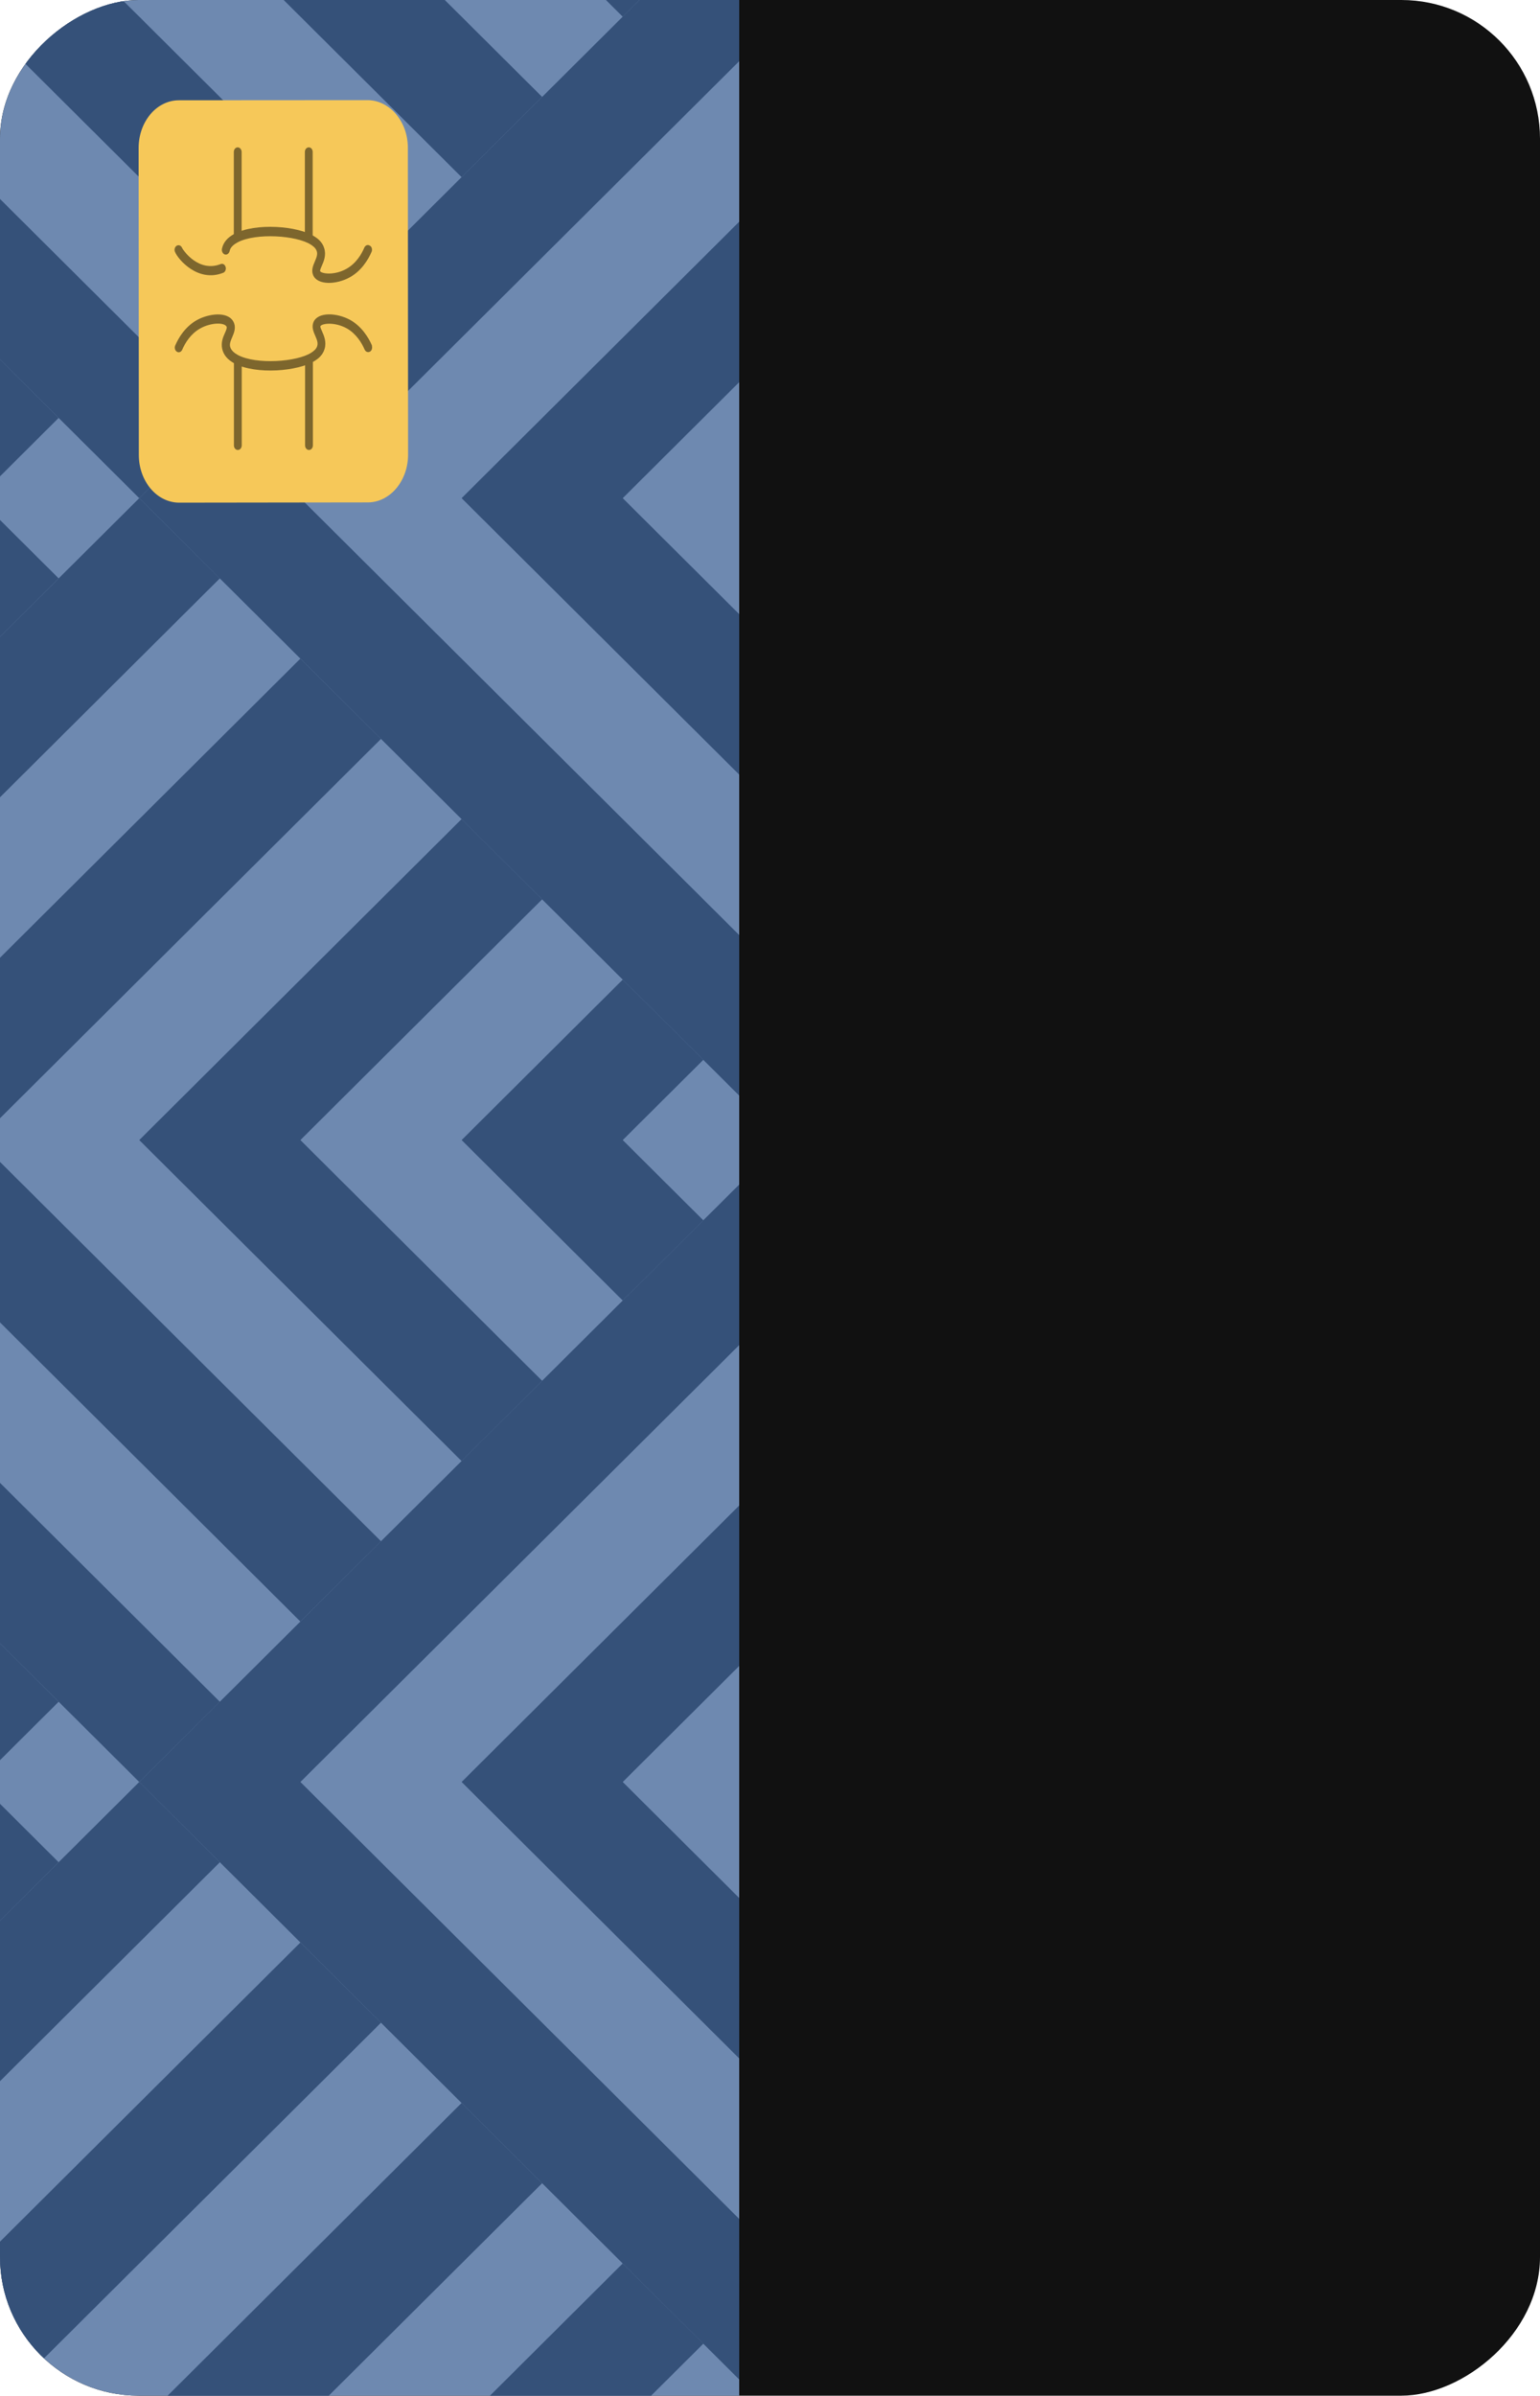 <svg width="200" height="311" viewBox="0 0 200 311" fill="none" xmlns="http://www.w3.org/2000/svg">
<g clip-path="url(#clip0_1602_2267)">
<rect y="311" width="311" height="200" rx="18" transform="rotate(-90 0 311)" fill="#111111"/>
<g clip-path="url(#clip1_1602_2267)">
<g clip-path="url(#clip2_1602_2267)">
<g clip-path="url(#clip3_1602_2267)">
<rect width="327" height="216" transform="matrix(0 -1 -1 0 215 311)" fill="#6E89B0"/>
</g>
<g clip-path="url(#clip4_1602_2267)">
<g clip-path="url(#clip5_1602_2267)">
<path d="M7.615 220.92L-2.843 210.5L-23.78 231.33L-2.843 252.17L7.615 241.75L-2.843 231.33L7.615 220.92Z" fill="#355179"/>
<path d="M-2.843 85.501L7.615 75.081L-2.843 64.671L7.615 54.251L-2.843 43.831L-23.78 64.671L-2.843 85.501Z" fill="#355179"/>
<path d="M-44.707 314.67L28.552 241.75L18.084 231.33L-65.634 314.67L18.084 398L28.552 387.58L-44.707 314.67Z" fill="#355179"/>
<path d="M49.479 262.58L39.011 252.17L-23.78 314.67L39.011 377.17L49.479 366.75L-2.843 314.67L49.479 262.58Z" fill="#355179"/>
<path d="M70.406 283.42L59.948 273L18.084 314.67L59.948 356.33L70.406 345.92L39.011 314.67L70.406 283.42Z" fill="#355179"/>
<path d="M91.343 304.25L80.874 293.83L59.948 314.67L80.874 335.5L91.343 325.08L80.874 314.67L91.343 304.25Z" fill="#355179"/>
<path d="M18.084 231.33L28.552 220.92L-44.707 148L28.552 75.081L18.084 64.671L-65.634 148L18.084 231.33Z" fill="#355179"/>
<path d="M39.011 210.5L49.479 200.08L-2.843 148L49.479 95.921L39.011 85.501L-23.78 148L39.011 210.5Z" fill="#355179"/>
<path d="M59.948 189.67L70.406 179.25L39.011 148L70.406 116.75L59.948 106.33L18.084 148L59.948 189.67Z" fill="#355179"/>
<path d="M80.874 168.83L91.343 158.42L80.874 148L91.343 137.58L80.874 127.171L59.948 148L80.874 168.83Z" fill="#355179"/>
<path d="M18.084 64.671L28.552 54.251L-44.707 -18.669L28.552 -91.579L18.084 -102L-65.634 -18.669L18.084 64.671Z" fill="#355179"/>
<path d="M39.011 43.831L49.479 33.42L-2.843 -18.669L49.479 -70.749L39.011 -81.169L-23.78 -18.669L39.011 43.831Z" fill="#355179"/>
<path d="M59.948 23L70.406 12.581L39.011 -18.669L70.406 -49.919L59.948 -60.33L18.084 -18.669L59.948 23Z" fill="#355179"/>
<path d="M80.874 2.171L91.343 -8.25L80.874 -18.669L91.343 -29.079L80.874 -39.499L59.948 -18.669L80.874 2.171Z" fill="#355179"/>
<path d="M112.27 158.42L101.801 148L18.084 231.33L101.801 314.67L112.27 304.25L39.011 231.33L112.27 158.42Z" fill="#355179"/>
<path d="M133.197 179.25L122.738 168.83L59.948 231.33L122.738 293.83L133.197 283.42L80.874 231.33L133.197 179.25Z" fill="#355179"/>
<path d="M101.801 148L112.27 137.58L39.011 64.671L112.27 -8.25L101.801 -18.669L18.084 64.671L101.801 148Z" fill="#355179"/>
<path d="M122.738 127.171L133.197 116.75L80.874 64.671L133.197 12.581L122.738 2.171L59.948 64.671L122.738 127.171Z" fill="#355179"/>
</g>
<path d="M23.24 13.016L47.719 13C50.607 13 52.972 15.788 52.972 19.175L53 59.015C53 62.435 50.635 65.223 47.76 65.223L23.281 65.255C20.379 65.255 18.027 62.467 18.027 59.063L18 19.208C18 15.804 20.338 13.016 23.24 13.016Z" fill="#F6C859"/>
<path d="M48.324 45.108C48.324 45.335 48.228 45.546 48.049 45.643C47.802 45.789 47.485 45.676 47.361 45.384C46.976 44.509 46.261 43.325 45.037 42.629C43.47 41.753 41.764 41.98 41.613 42.353C41.572 42.45 41.737 42.807 41.833 43.034C42.081 43.601 42.424 44.395 42.149 45.303C41.888 46.194 41.214 46.632 40.884 46.843C38.752 48.22 33.224 48.642 30.474 47.199C29.566 46.713 29.016 46.065 28.851 45.254C28.686 44.428 28.974 43.747 29.222 43.212C29.415 42.774 29.497 42.547 29.428 42.401C29.14 41.834 27.379 41.85 25.99 42.645C24.753 43.342 24.037 44.525 23.666 45.4C23.542 45.692 23.226 45.822 22.978 45.659C22.731 45.514 22.621 45.141 22.758 44.849C23.212 43.812 24.065 42.385 25.564 41.559C27.035 40.732 29.58 40.343 30.322 41.786C30.694 42.515 30.391 43.212 30.157 43.763C29.978 44.184 29.8 44.59 29.882 44.979C29.992 45.514 30.501 45.87 30.914 46.097C33.32 47.361 38.546 46.988 40.416 45.789C40.733 45.578 41.077 45.335 41.2 44.914C41.324 44.509 41.173 44.12 40.939 43.585C40.705 43.05 40.458 42.466 40.705 41.834C41.269 40.473 43.731 40.57 45.491 41.542C46.99 42.385 47.843 43.795 48.297 44.833C48.31 44.93 48.324 45.027 48.324 45.108Z" fill="#7D662D"/>
<path d="M31.395 46.94V57.816C31.395 58.156 31.161 58.415 30.886 58.415C30.611 58.415 30.377 58.156 30.377 57.832V46.956C30.377 46.616 30.611 46.356 30.886 46.356C31.161 46.34 31.395 46.599 31.395 46.94Z" fill="#7D662D"/>
<path d="M40.637 46.94V57.816C40.637 58.156 40.403 58.415 40.128 58.415C39.839 58.415 39.619 58.14 39.619 57.816V46.94C39.619 46.599 39.853 46.34 40.128 46.34C40.403 46.324 40.637 46.599 40.637 46.94Z" fill="#7D662D"/>
<path d="M48.31 32.417C48.31 32.515 48.297 32.612 48.255 32.693C47.802 33.73 46.949 35.157 45.45 35.983C43.69 36.972 41.228 37.053 40.664 35.708C40.403 35.075 40.664 34.476 40.884 33.957C41.118 33.406 41.269 33.017 41.145 32.628C41.008 32.174 40.609 31.915 40.361 31.753C38.491 30.553 33.252 30.197 30.859 31.461C30.446 31.688 29.923 32.044 29.827 32.579C29.758 32.904 29.483 33.114 29.208 33.033C28.933 32.952 28.768 32.628 28.823 32.304C28.988 31.494 29.525 30.845 30.432 30.359C33.183 28.9 38.725 29.322 40.843 30.699C41.173 30.91 41.847 31.348 42.108 32.239C42.383 33.147 42.039 33.941 41.792 34.508C41.696 34.735 41.544 35.092 41.572 35.189C41.723 35.545 43.428 35.789 44.996 34.897C46.234 34.2 46.949 33.017 47.32 32.142C47.444 31.85 47.76 31.72 48.008 31.883C48.214 31.98 48.31 32.19 48.31 32.417Z" fill="#7D662D"/>
<path d="M29.332 34.849C29.332 35.108 29.195 35.335 28.988 35.416C25.688 36.712 23.143 33.682 22.731 32.709C22.593 32.417 22.703 32.045 22.951 31.899C23.198 31.753 23.515 31.866 23.639 32.158C23.831 32.596 25.853 35.383 28.658 34.281C28.933 34.168 29.222 34.346 29.305 34.67C29.332 34.719 29.332 34.784 29.332 34.849Z" fill="#7D662D"/>
<path d="M31.381 19.726V30.602C31.381 30.942 31.147 31.202 30.872 31.202C30.597 31.202 30.363 30.926 30.363 30.602V19.726C30.363 19.386 30.597 19.127 30.872 19.127C31.147 19.127 31.381 19.402 31.381 19.726Z" fill="#7D662D"/>
<path d="M40.609 19.726V30.602C40.609 30.942 40.375 31.202 40.1 31.202C39.811 31.202 39.591 30.926 39.591 30.602V19.726C39.591 19.386 39.825 19.127 40.1 19.127C40.389 19.127 40.609 19.386 40.609 19.726Z" fill="#7D662D"/>
</g>
</g>
</g>
</g>
<defs>
<clipPath id="clip0_1602_2267">
<rect y="311" width="311" height="200" rx="18" transform="rotate(-90 0 311)" fill="white"/>
</clipPath>
<clipPath id="clip1_1602_2267">
<rect width="311" height="96" fill="white" transform="matrix(0 -1 1 0 0 311)"/>
</clipPath>
<clipPath id="clip2_1602_2267">
<rect width="327" height="216" fill="white" transform="matrix(0 -1 1 0 0 311)"/>
</clipPath>
<clipPath id="clip3_1602_2267">
<rect width="327" height="217" fill="white" transform="matrix(0 -1 1 0 -1 311)"/>
</clipPath>
<clipPath id="clip4_1602_2267">
<rect width="327" height="216" fill="white" transform="matrix(0 -1 1 0 0 311)"/>
</clipPath>
<clipPath id="clip5_1602_2267">
<rect width="500" height="502.326" fill="white" transform="matrix(0 -1 1 0 -233.079 398)"/>
</clipPath>
</defs>
</svg>
